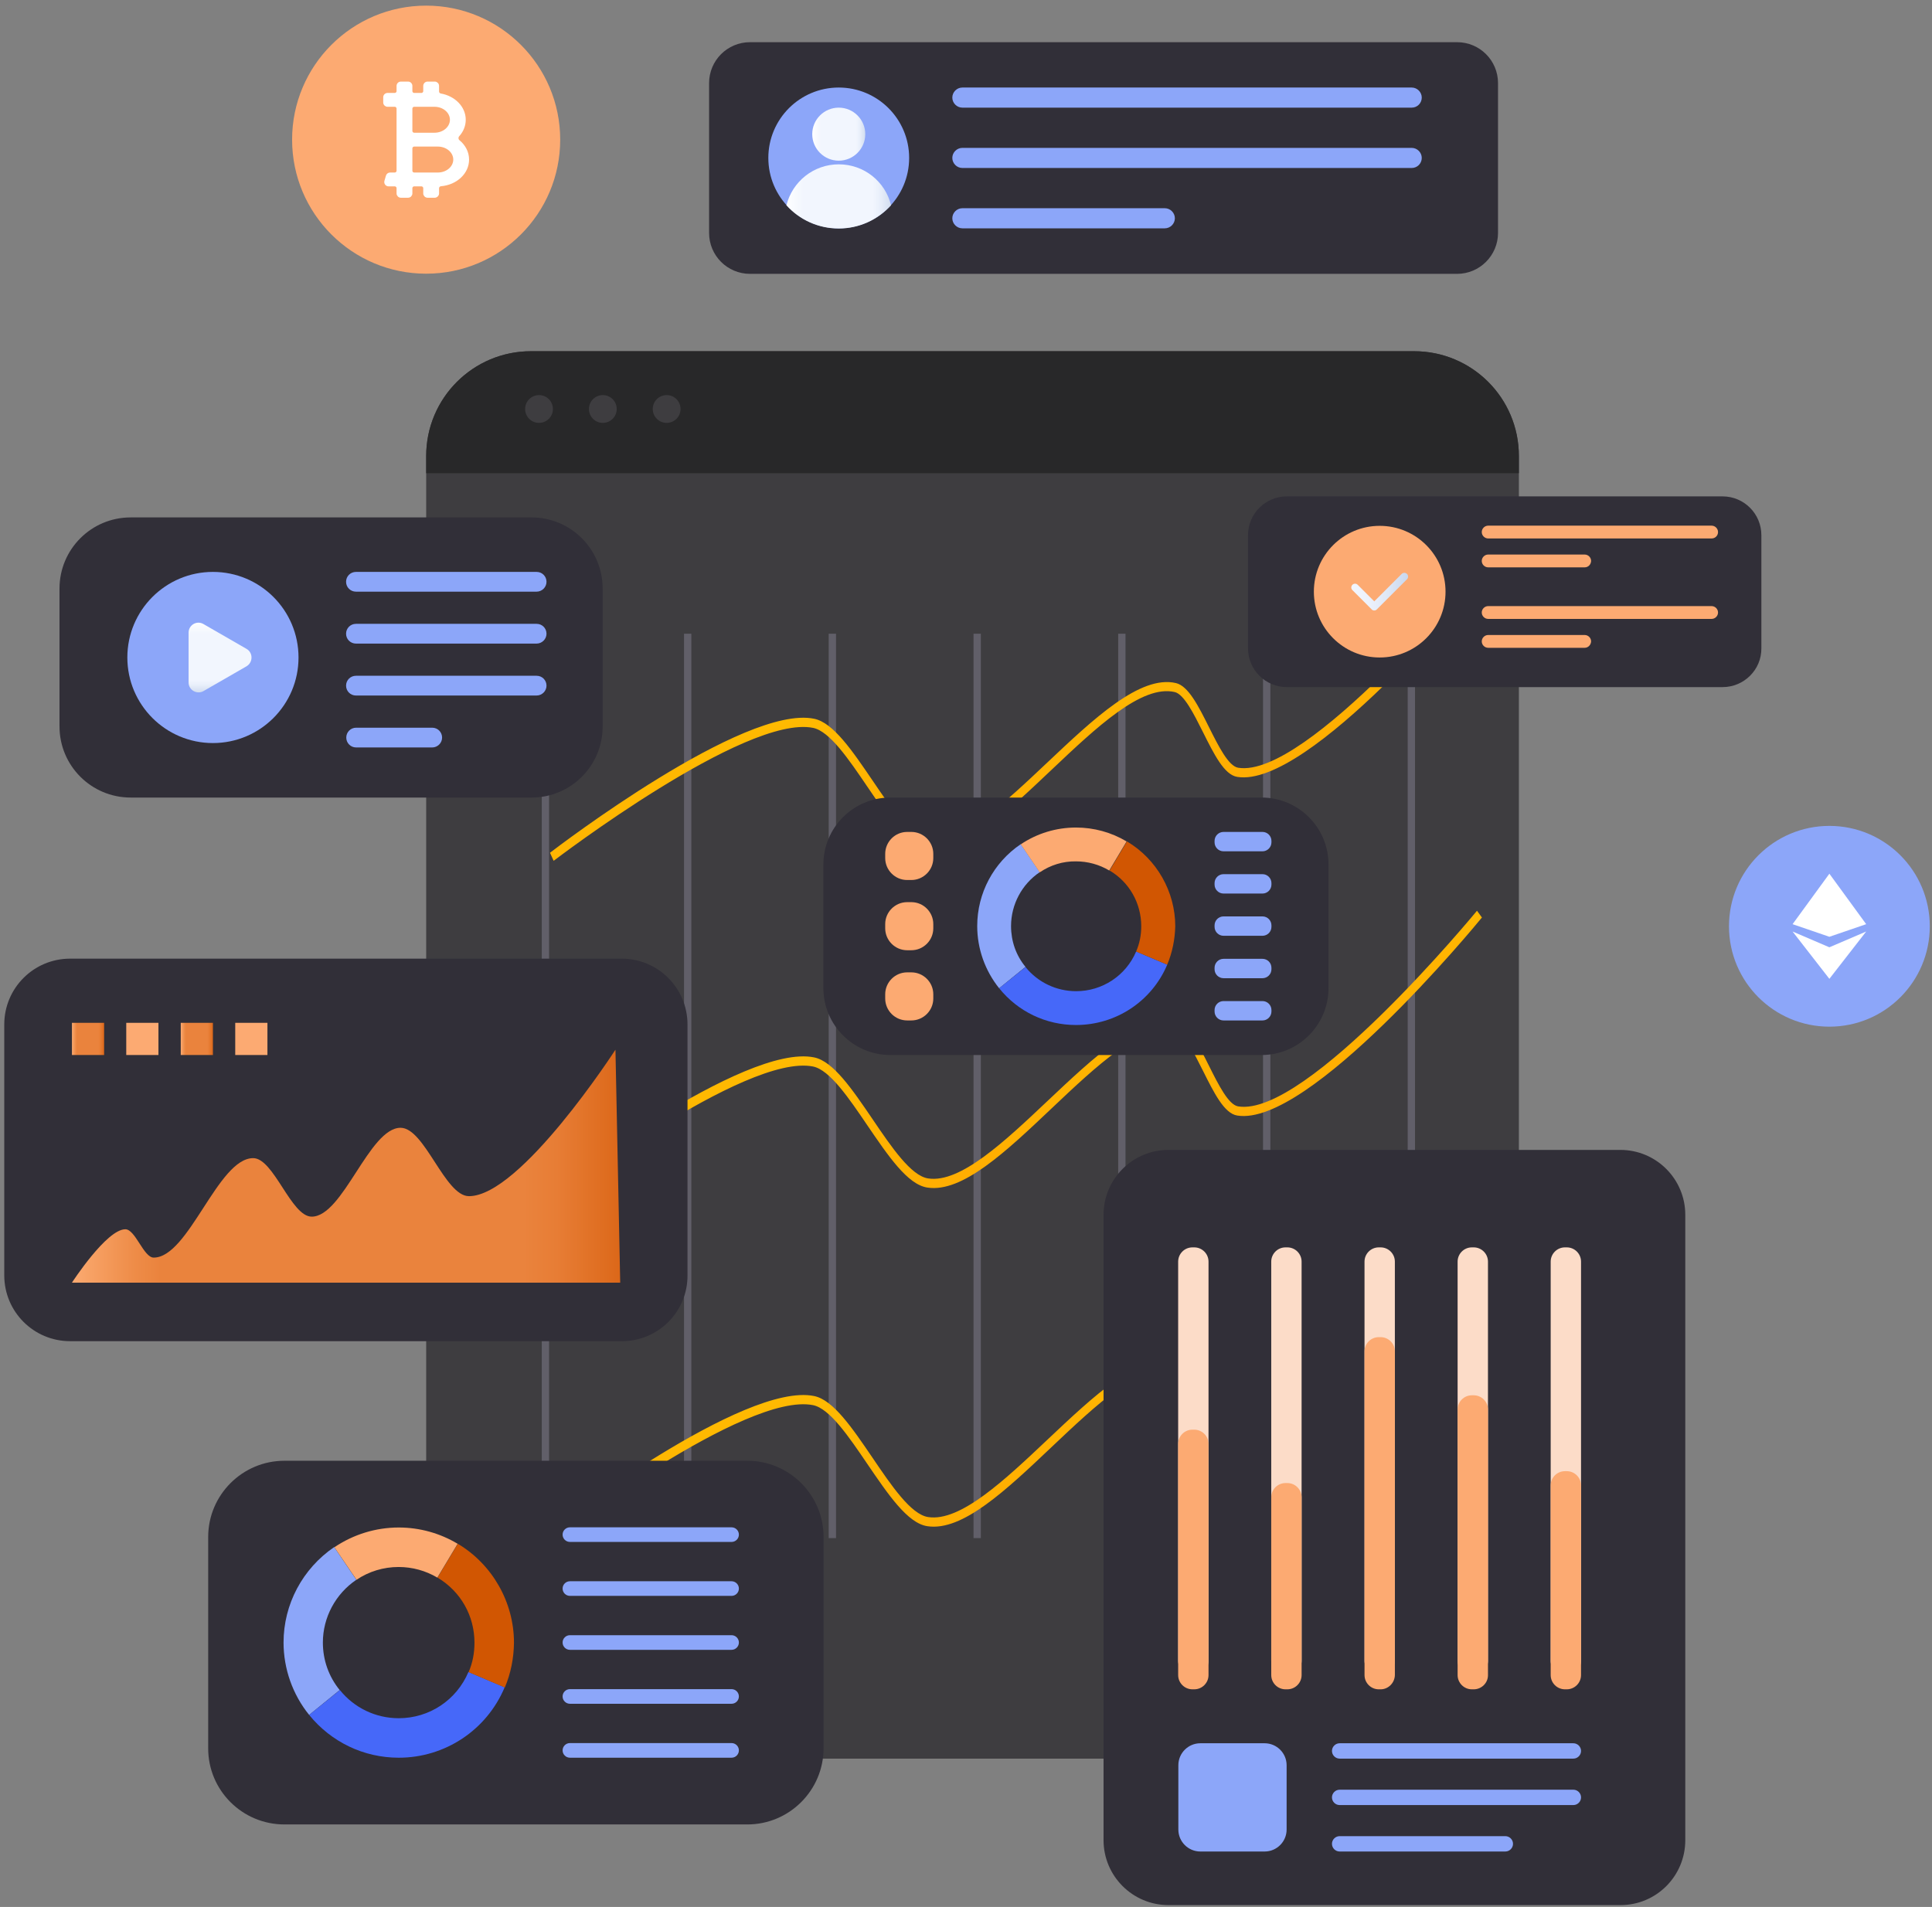 <svg width="312" height="308" viewBox="0 0 312 308" fill="none" xmlns="http://www.w3.org/2000/svg">
<rect x="0" y="0" width="312" height="308" fill="#808080" stroke="none"/>
<path d="M228.362 284.041H85.746C76.414 284.041 68.824 276.481 68.824 267.119V73.648C68.824 64.315 76.384 56.725 85.746 56.725H228.362C237.694 56.725 245.284 64.286 245.284 73.648V267.148C245.284 276.481 237.724 284.041 228.362 284.041Z" fill="#3E3D40"/>
<path d="M111.646 102.354H110.464V248.424H111.646V102.354Z" fill="#615F69"/>
<path d="M88.672 102.354H87.491V248.425H88.672V102.354Z" fill="#615F69"/>
<path d="M135.008 102.354H133.827V248.424H135.008V102.354Z" fill="#615F69"/>
<path d="M158.398 102.354H157.216V248.424H158.398V102.354Z" fill="#615F69"/>
<path d="M181.758 102.354H180.577V248.424H181.758V102.354Z" fill="#615F69"/>
<path d="M205.15 102.354H203.968V248.424H205.15V102.354Z" fill="#615F69"/>
<path d="M228.51 102.354H227.329V248.424H228.51V102.354Z" fill="#615F69"/>
<path d="M89.408 139.033L88.817 137.734C90.087 136.759 120.181 113.782 131.463 116.086C134.564 116.706 137.635 121.254 140.913 126.068C143.955 130.557 147.115 135.223 149.891 135.637C155.089 136.434 162.266 129.642 169.176 123.115C176.53 116.175 184.12 108.968 189.909 110.327C191.917 110.8 193.541 114.048 195.254 117.474C196.79 120.545 198.385 123.735 199.95 124.001C210.995 125.802 238.254 92.725 238.52 92.4L239.318 93.493C238.195 94.881 211.379 127.368 199.802 125.477C197.705 125.153 196.052 121.815 194.28 118.271C192.773 115.259 191.208 112.129 189.702 111.774C184.386 110.534 177.003 117.533 169.856 124.296C162.443 131.325 155.414 137.97 149.773 137.114C146.554 136.641 143.424 131.975 140.057 127.043C137.074 122.642 134.003 118.124 131.315 117.563C120.417 115.348 89.732 138.797 89.408 139.033Z" fill="url(#paint0_linear)"/>
<path d="M89.408 193.729L88.817 192.43C90.087 191.455 120.181 168.479 131.463 170.782C134.564 171.402 137.635 175.951 140.913 180.764C143.955 185.253 147.115 189.92 149.891 190.333C155.089 191.131 162.266 184.338 169.176 177.811C176.53 170.871 184.12 163.665 189.909 165.023C191.917 165.496 193.541 168.744 195.254 172.17C196.79 175.242 198.385 178.431 199.95 178.697C210.995 180.499 238.254 147.422 238.52 147.097L239.318 148.189C238.195 149.577 211.379 182.064 199.802 180.174C197.705 179.849 196.052 176.512 194.28 172.968C192.773 169.955 191.208 166.825 189.702 166.47C184.386 165.23 177.003 172.229 169.856 178.992C162.443 186.021 155.414 192.666 149.773 191.81C146.554 191.337 143.424 186.671 140.057 181.739C137.074 177.339 134.003 172.82 131.315 172.259C120.417 170.044 89.732 193.493 89.408 193.729Z" fill="url(#paint1_linear)"/>
<path d="M89.408 248.424L88.817 247.124C90.087 246.15 120.181 223.173 131.463 225.477C134.564 226.097 137.635 230.645 140.913 235.459C143.955 239.948 147.115 244.614 149.891 245.027C155.089 245.825 162.266 239.032 169.176 232.505C176.53 225.565 184.12 218.359 189.909 219.718C191.917 220.19 193.541 223.439 195.254 226.865C196.79 229.936 198.385 233.126 199.95 233.391C210.995 235.193 238.254 202.116 238.52 201.791L239.318 202.884C238.195 204.272 211.379 236.758 199.802 234.868C197.705 234.543 196.052 231.206 194.28 227.662C192.773 224.65 191.208 221.519 189.702 221.165C184.386 219.924 177.003 226.924 169.856 233.687C162.443 240.716 155.414 247.361 149.773 246.504C146.554 246.032 143.424 241.365 140.057 236.433C137.074 232.033 134.003 227.514 131.315 226.953C120.417 224.738 89.732 248.188 89.408 248.424Z" fill="url(#paint2_linear)"/>
<path d="M228.363 56.726H85.747C76.415 56.726 68.825 64.286 68.825 73.648V76.424H245.285V73.648C245.285 64.286 237.725 56.726 228.363 56.726Z" fill="#282829"/>
<path d="M87.046 68.302C88.285 68.302 89.29 67.298 89.29 66.058C89.29 64.818 88.285 63.813 87.046 63.813C85.806 63.813 84.801 64.818 84.801 66.058C84.801 67.298 85.806 68.302 87.046 68.302Z" fill="#3E3D40"/>
<path d="M97.35 68.302C98.59 68.302 99.595 67.298 99.595 66.058C99.595 64.818 98.59 63.813 97.35 63.813C96.111 63.813 95.106 64.818 95.106 66.058C95.106 67.298 96.111 68.302 97.35 68.302Z" fill="#3E3D40"/>
<path d="M107.657 68.302C108.897 68.302 109.902 67.298 109.902 66.058C109.902 64.818 108.897 63.813 107.657 63.813C106.418 63.813 105.413 64.818 105.413 66.058C105.413 67.298 106.418 68.302 107.657 68.302Z" fill="#3E3D40"/>
<path d="M100.423 216.618H11.321C5.444 216.618 0.689 211.863 0.689 205.986V165.467C0.689 159.59 5.444 154.835 11.321 154.835H100.393C106.27 154.835 111.025 159.59 111.025 165.467V205.986C111.055 211.863 106.3 216.618 100.423 216.618Z" fill="#312F38"/>
<path d="M100.158 207.166H11.618C11.618 207.166 17.199 198.543 20.241 198.543C21.866 198.543 23.195 203.12 24.819 203.12C30.489 203.12 35.185 187.054 40.885 187.054C44.222 187.054 46.998 196.505 50.336 196.505C55.415 196.505 59.609 182.152 64.689 182.152C68.587 182.152 71.836 193.197 75.734 193.197C84.092 193.197 99.39 169.541 99.39 169.541L100.158 207.166Z" fill="url(#paint3_linear)"/>
<path d="M16.816 165.2H11.618V170.398H16.816V165.2Z" fill="url(#paint4_linear)"/>
<path d="M25.587 165.2H20.389V170.398H25.587V165.2Z" fill="#FCAA72"/>
<path d="M34.388 165.2H29.19V170.398H34.388V165.2Z" fill="url(#paint5_linear)"/>
<path d="M43.187 165.2H37.989V170.398H43.187V165.2Z" fill="#FCAA72"/>
<path d="M45.935 294.673H120.683C127.476 294.673 132.999 289.151 132.999 282.358V248.247C132.999 241.455 127.476 235.932 120.683 235.932H45.935C39.142 235.932 33.62 241.455 33.62 248.247V282.329C33.59 289.151 39.113 294.673 45.935 294.673Z" fill="#312F38"/>
<path d="M49.926 276.983C47.268 273.705 45.791 269.541 45.791 265.288C45.791 259.116 48.863 253.357 53.972 249.872L57.546 255.158C54.179 257.433 52.141 261.242 52.141 265.288C52.141 268.124 53.086 270.782 54.858 272.967L49.926 276.983Z" fill="#8CA6F9"/>
<path d="M64.397 283.894C58.756 283.894 53.499 281.384 49.926 276.983L54.887 272.967C57.221 275.861 60.676 277.515 64.397 277.515C69.329 277.515 73.73 274.591 75.649 270.043L81.497 272.524C78.602 279.435 71.869 283.894 64.397 283.894Z" fill="#4668F9"/>
<path d="M81.525 272.553L75.678 270.072C76.328 268.566 76.623 266.971 76.623 265.317C76.623 260.976 74.408 257.048 70.657 254.803L73.935 249.34C79.517 252.677 83.002 258.79 83.002 265.317C82.972 267.798 82.5 270.249 81.525 272.553Z" fill="#D15602"/>
<path d="M57.572 255.158L53.998 249.901C57.07 247.834 60.673 246.712 64.394 246.712C67.761 246.712 71.039 247.627 73.904 249.34L70.626 254.804C68.736 253.682 66.58 253.091 64.365 253.091C61.943 253.091 59.58 253.8 57.572 255.158Z" fill="#FCAA72"/>
<path d="M118.143 249.044H92.035C91.386 249.044 90.854 248.513 90.854 247.863C90.854 247.213 91.386 246.682 92.035 246.682H118.143C118.792 246.682 119.324 247.213 119.324 247.863C119.324 248.513 118.792 249.044 118.143 249.044Z" fill="#8CA6F9"/>
<path d="M118.143 257.756H92.035C91.386 257.756 90.854 257.225 90.854 256.575C90.854 255.925 91.386 255.394 92.035 255.394H118.143C118.792 255.394 119.324 255.925 119.324 256.575C119.324 257.225 118.792 257.756 118.143 257.756Z" fill="#8CA6F9"/>
<path d="M118.143 266.469H92.035C91.386 266.469 90.854 265.937 90.854 265.288C90.854 264.638 91.386 264.106 92.035 264.106H118.143C118.792 264.106 119.324 264.638 119.324 265.288C119.324 265.937 118.792 266.469 118.143 266.469Z" fill="#8CA6F9"/>
<path d="M118.143 275.181H92.035C91.386 275.181 90.854 274.649 90.854 274C90.854 273.35 91.386 272.818 92.035 272.818H118.143C118.792 272.818 119.324 273.35 119.324 274C119.324 274.649 118.792 275.181 118.143 275.181Z" fill="#8CA6F9"/>
<path d="M118.143 283.893H92.035C91.386 283.893 90.854 283.361 90.854 282.712C90.854 282.062 91.386 281.53 92.035 281.53H118.143C118.792 281.53 119.324 282.062 119.324 282.712C119.324 283.361 118.792 283.893 118.143 283.893Z" fill="#8CA6F9"/>
<path d="M85.864 128.815H21.098C14.748 128.815 9.609 123.676 9.609 117.326V95.058C9.609 88.709 14.748 83.57 21.098 83.57H85.834C92.184 83.57 97.323 88.709 97.323 95.058V117.297C97.352 123.646 92.213 128.815 85.864 128.815Z" fill="#312F38"/>
<path d="M34.386 120.014C42.02 120.014 48.208 113.826 48.208 106.193C48.208 98.559 42.02 92.371 34.386 92.371C26.753 92.371 20.565 98.559 20.565 106.193C20.565 113.826 26.753 120.014 34.386 120.014Z" fill="#8CA6F9"/>
<path d="M39.819 104.805L32.85 100.789C31.787 100.169 30.457 100.936 30.457 102.177V110.239C30.457 111.45 31.787 112.218 32.85 111.627L39.819 107.611C40.883 106.961 40.883 105.425 39.819 104.805Z" fill="url(#paint6_linear)"/>
<path d="M86.661 95.561H57.482C56.596 95.561 55.887 94.852 55.887 93.966C55.887 93.08 56.596 92.371 57.482 92.371H86.661C87.547 92.371 88.255 93.08 88.255 93.966C88.255 94.852 87.517 95.561 86.661 95.561Z" fill="#8CA6F9"/>
<path d="M86.661 103.948H57.482C56.596 103.948 55.887 103.24 55.887 102.354C55.887 101.468 56.596 100.759 57.482 100.759H86.661C87.547 100.759 88.255 101.468 88.255 102.354C88.255 103.24 87.517 103.948 86.661 103.948Z" fill="#8CA6F9"/>
<path d="M86.661 112.336H57.482C56.596 112.336 55.887 111.627 55.887 110.741C55.887 109.855 56.596 109.146 57.482 109.146H86.661C87.547 109.146 88.255 109.855 88.255 110.741C88.255 111.627 87.517 112.336 86.661 112.336Z" fill="#8CA6F9"/>
<path d="M69.799 120.724H57.513C56.627 120.724 55.919 120.015 55.919 119.129C55.919 118.243 56.627 117.534 57.513 117.534H69.799C70.685 117.534 71.394 118.243 71.394 119.129C71.394 120.015 70.656 120.724 69.799 120.724Z" fill="#8CA6F9"/>
<path d="M278.183 110.977H207.805C204.35 110.977 201.544 108.171 201.544 104.716V86.435C201.544 82.98 204.35 80.174 207.805 80.174H278.183C281.638 80.174 284.444 82.98 284.444 86.435V104.716C284.473 108.171 281.638 110.977 278.183 110.977Z" fill="#312F38"/>
<path d="M222.808 106.194C228.68 106.194 233.44 101.433 233.44 95.562C233.44 89.69 228.68 84.93 222.808 84.93C216.936 84.93 212.176 89.69 212.176 95.562C212.176 101.433 216.936 106.194 222.808 106.194Z" fill="#FCAA72"/>
<path d="M221.931 98.603C221.772 98.603 221.612 98.544 221.513 98.424L218.401 95.312C218.161 95.073 218.161 94.694 218.401 94.454C218.64 94.215 219.019 94.215 219.258 94.454L221.931 97.127L226.36 92.699C226.599 92.46 226.978 92.46 227.218 92.699C227.457 92.938 227.457 93.317 227.218 93.557L222.35 98.424C222.231 98.544 222.091 98.603 221.931 98.603Z" fill="url(#paint7_linear)"/>
<path d="M276.413 86.968H240.323C239.762 86.968 239.29 86.495 239.29 85.934C239.29 85.373 239.762 84.9 240.323 84.9H276.413C276.974 84.9 277.446 85.373 277.446 85.934C277.446 86.525 276.974 86.968 276.413 86.968Z" fill="#FCAA72"/>
<path d="M255.917 91.634H240.323C239.762 91.634 239.29 91.161 239.29 90.6C239.29 90.039 239.762 89.566 240.323 89.566H255.917C256.478 89.566 256.95 90.039 256.95 90.6C256.921 91.191 256.478 91.634 255.917 91.634Z" fill="#FCAA72"/>
<path d="M276.413 99.962H240.323C239.762 99.962 239.29 99.489 239.29 98.928C239.29 98.367 239.762 97.894 240.323 97.894H276.413C276.974 97.894 277.446 98.367 277.446 98.928C277.446 99.489 276.974 99.962 276.413 99.962Z" fill="#FCAA72"/>
<path d="M255.917 104.628H240.323C239.762 104.628 239.29 104.155 239.29 103.594C239.29 103.033 239.762 102.561 240.323 102.561H255.917C256.478 102.561 256.95 103.033 256.95 103.594C256.921 104.155 256.478 104.628 255.917 104.628Z" fill="#FCAA72"/>
<path d="M261.703 307.698H188.698C182.909 307.698 178.213 303.002 178.213 297.214V196.21C178.213 190.422 182.909 185.726 188.698 185.726H261.674C267.462 185.726 272.158 190.422 272.158 196.21V297.214C272.158 303.002 267.492 307.698 261.703 307.698Z" fill="#312F38"/>
<path d="M192.861 270.546H192.566C191.296 270.546 190.262 269.512 190.262 268.242V203.771C190.262 202.501 191.296 201.468 192.566 201.468H192.861C194.131 201.468 195.165 202.501 195.165 203.771V268.242C195.165 269.512 194.131 270.546 192.861 270.546Z" fill="#FCDCC8"/>
<path d="M207.892 270.546H207.597C206.327 270.546 205.293 269.512 205.293 268.242V203.771C205.293 202.501 206.327 201.468 207.597 201.468H207.892C209.162 201.468 210.196 202.501 210.196 203.771V268.242C210.196 269.512 209.162 270.546 207.892 270.546Z" fill="#FCDCC8"/>
<path d="M222.955 270.546H222.66C221.39 270.546 220.356 269.512 220.356 268.242V203.771C220.356 202.501 221.39 201.468 222.66 201.468H222.955C224.225 201.468 225.258 202.501 225.258 203.771V268.242C225.229 269.512 224.195 270.546 222.955 270.546Z" fill="#FCDCC8"/>
<path d="M237.989 270.546H237.694C236.424 270.546 235.39 269.512 235.39 268.242V203.771C235.39 202.501 236.424 201.468 237.694 201.468H237.989C239.259 201.468 240.293 202.501 240.293 203.771V268.242C240.293 269.512 239.259 270.546 237.989 270.546Z" fill="#FCDCC8"/>
<path d="M253.02 270.546H252.724C251.455 270.546 250.421 269.512 250.421 268.242V203.771C250.421 202.501 251.455 201.468 252.724 201.468H253.02C254.29 201.468 255.323 202.501 255.323 203.771V268.242C255.323 269.512 254.29 270.546 253.02 270.546Z" fill="#FCDCC8"/>
<path d="M192.861 272.848H192.566C191.296 272.848 190.262 271.814 190.262 270.545V233.215C190.262 231.945 191.296 230.911 192.566 230.911H192.861C194.131 230.911 195.165 231.945 195.165 233.215V270.545C195.165 271.814 194.131 272.848 192.861 272.848Z" fill="#FCAA72"/>
<path d="M207.894 272.848H207.599C206.329 272.848 205.295 271.814 205.295 270.544V241.838C205.295 240.568 206.329 239.534 207.599 239.534H207.894C209.164 239.534 210.198 240.568 210.198 241.838V270.544C210.198 271.814 209.164 272.848 207.894 272.848Z" fill="#FCAA72"/>
<path d="M222.957 272.849H222.661C221.392 272.849 220.358 271.815 220.358 270.545V218.271C220.358 217.001 221.392 215.968 222.661 215.968H222.957C224.227 215.968 225.26 217.001 225.26 218.271V270.545C225.231 271.815 224.197 272.849 222.957 272.849Z" fill="#FCAA72"/>
<path d="M237.99 272.849H237.695C236.425 272.849 235.391 271.815 235.391 270.545V227.663C235.391 226.393 236.425 225.359 237.695 225.359H237.99C239.26 225.359 240.294 226.393 240.294 227.663V270.575C240.294 271.815 239.26 272.849 237.99 272.849Z" fill="#FCAA72"/>
<path d="M253.019 272.848H252.724C251.454 272.848 250.42 271.815 250.42 270.545V239.919C250.42 238.649 251.454 237.615 252.724 237.615H253.019C254.289 237.615 255.323 238.649 255.323 239.919V270.545C255.323 271.815 254.289 272.848 253.019 272.848Z" fill="#FCAA72"/>
<path d="M204.233 299.044H193.837C191.888 299.044 190.293 297.449 190.293 295.5V285.105C190.293 283.155 191.888 281.561 193.837 281.561H204.233C206.182 281.561 207.777 283.155 207.777 285.105V295.5C207.777 297.449 206.182 299.044 204.233 299.044Z" fill="#8CA6F9"/>
<path d="M254.084 284.041H216.34C215.661 284.041 215.1 283.48 215.1 282.801C215.1 282.122 215.661 281.561 216.34 281.561H254.084C254.763 281.561 255.324 282.122 255.324 282.801C255.324 283.48 254.763 284.041 254.084 284.041Z" fill="#8CA6F9"/>
<path d="M254.084 291.542H216.34C215.661 291.542 215.1 290.981 215.1 290.302C215.1 289.623 215.661 289.062 216.34 289.062H254.084C254.763 289.062 255.324 289.623 255.324 290.302C255.324 290.981 254.763 291.542 254.084 291.542Z" fill="#8CA6F9"/>
<path d="M243.097 299.044H216.34C215.661 299.044 215.1 298.483 215.1 297.804C215.1 297.125 215.661 296.563 216.34 296.563H243.097C243.777 296.563 244.338 297.125 244.338 297.804C244.338 298.483 243.777 299.044 243.097 299.044Z" fill="#8CA6F9"/>
<path d="M203.732 170.399H143.779C137.814 170.399 132.97 165.555 132.97 159.59V139.625C132.97 133.66 137.814 128.816 143.779 128.816H203.732C209.697 128.816 214.541 133.66 214.541 139.625V159.59C214.541 165.555 209.697 170.399 203.732 170.399Z" fill="#312F38"/>
<path d="M161.355 159.618C159.081 156.783 157.811 153.239 157.811 149.577C157.811 144.261 160.439 139.329 164.84 136.346L167.911 140.864C165.017 142.813 163.275 146.092 163.275 149.577C163.275 151.998 164.072 154.302 165.608 156.162L161.355 159.618Z" fill="#8CA6F9"/>
<path d="M173.76 165.553C168.916 165.553 164.398 163.398 161.356 159.617L165.609 156.191C167.617 158.672 170.6 160.09 173.789 160.09C178.013 160.09 181.822 157.58 183.476 153.681L188.497 155.808C185.987 161.744 180.198 165.553 173.76 165.553Z" fill="#4668F9"/>
<path d="M188.495 155.808L183.474 153.682C184.035 152.383 184.301 151.024 184.301 149.606C184.301 145.885 182.381 142.489 179.192 140.599L181.998 135.903C186.811 138.768 189.794 144.025 189.794 149.606C189.735 151.762 189.322 153.83 188.495 155.808Z" fill="#D15602"/>
<path d="M167.908 140.894L164.837 136.375C167.465 134.603 170.566 133.658 173.756 133.658C176.65 133.658 179.456 134.426 181.937 135.903L179.131 140.598C177.507 139.624 175.646 139.122 173.756 139.122C171.659 139.092 169.651 139.712 167.908 140.894Z" fill="#FCAA72"/>
<path d="M147.175 142.134H146.496C144.546 142.134 142.952 140.54 142.952 138.59V137.911C142.952 135.962 144.546 134.367 146.496 134.367H147.175C149.124 134.367 150.719 135.962 150.719 137.911V138.59C150.719 140.54 149.124 142.134 147.175 142.134Z" fill="#FCAA72"/>
<path d="M147.175 153.476H146.496C144.546 153.476 142.952 151.881 142.952 149.932V149.253C142.952 147.304 144.546 145.709 146.496 145.709H147.175C149.124 145.709 150.719 147.304 150.719 149.253V149.932C150.719 151.881 149.124 153.476 147.175 153.476Z" fill="#FCAA72"/>
<path d="M147.175 164.816H146.496C144.546 164.816 142.952 163.221 142.952 161.272V160.593C142.952 158.644 144.546 157.049 146.496 157.049H147.175C149.124 157.049 150.719 158.644 150.719 160.593V161.272C150.719 163.221 149.124 164.816 147.175 164.816Z" fill="#FCAA72"/>
<path d="M203.879 137.498H197.588C196.791 137.498 196.141 136.848 196.141 136.051V135.814C196.141 135.017 196.791 134.367 197.588 134.367H203.879C204.676 134.367 205.326 135.017 205.326 135.814V136.051C205.326 136.848 204.676 137.498 203.879 137.498Z" fill="#8CA6F9"/>
<path d="M203.879 144.32H197.588C196.791 144.32 196.141 143.67 196.141 142.873V142.637C196.141 141.839 196.791 141.189 197.588 141.189H203.879C204.676 141.189 205.326 141.839 205.326 142.637V142.873C205.326 143.67 204.676 144.32 203.879 144.32Z" fill="#8CA6F9"/>
<path d="M203.879 151.142H197.588C196.791 151.142 196.141 150.493 196.141 149.695V149.459C196.141 148.661 196.791 148.012 197.588 148.012H203.879C204.676 148.012 205.326 148.661 205.326 149.459V149.695C205.326 150.493 204.676 151.142 203.879 151.142Z" fill="#8CA6F9"/>
<path d="M203.879 157.994H197.588C196.791 157.994 196.141 157.344 196.141 156.547V156.31C196.141 155.513 196.791 154.863 197.588 154.863H203.879C204.676 154.863 205.326 155.513 205.326 156.31V156.547C205.326 157.344 204.676 157.994 203.879 157.994Z" fill="#8CA6F9"/>
<path d="M203.879 164.817H197.588C196.791 164.817 196.141 164.167 196.141 163.37V163.134C196.141 162.336 196.791 161.687 197.588 161.687H203.879C204.676 161.687 205.326 162.336 205.326 163.134V163.37C205.326 164.167 204.676 164.817 203.879 164.817Z" fill="#8CA6F9"/>
<path d="M235.301 44.232H121.126C117.464 44.232 114.511 41.279 114.511 37.617V13.429C114.511 9.767 117.464 6.814 121.126 6.814H235.301C238.963 6.814 241.917 9.767 241.917 13.429V37.617C241.917 41.25 238.963 44.232 235.301 44.232Z" fill="#312F38"/>
<path d="M135.449 36.878C141.728 36.878 146.819 31.788 146.819 25.508C146.819 19.228 141.728 14.138 135.449 14.138C129.169 14.138 124.079 19.228 124.079 25.508C124.079 31.788 129.169 36.878 135.449 36.878Z" fill="#8CA6F9"/>
<path d="M135.451 25.951C137.816 25.951 139.733 24.034 139.733 21.669C139.733 19.304 137.816 17.387 135.451 17.387C133.086 17.387 131.168 19.304 131.168 21.669C131.168 24.034 133.086 25.951 135.451 25.951Z" fill="url(#paint8_linear)"/>
<path d="M135.449 26.542C131.373 26.542 127.948 29.348 127.002 33.157C129.07 35.461 132.082 36.908 135.449 36.908C138.786 36.908 141.799 35.461 143.895 33.157C142.98 29.348 139.554 26.542 135.449 26.542Z" fill="url(#paint9_linear)"/>
<path d="M227.977 17.386H155.414C154.528 17.386 153.79 16.648 153.79 15.762C153.79 14.876 154.528 14.138 155.414 14.138H227.977C228.863 14.138 229.601 14.876 229.601 15.762C229.601 16.648 228.892 17.386 227.977 17.386Z" fill="#8CA6F9"/>
<path d="M227.977 27.132H155.414C154.528 27.132 153.79 26.394 153.79 25.508C153.79 24.622 154.528 23.884 155.414 23.884H227.977C228.863 23.884 229.601 24.622 229.601 25.508C229.601 26.394 228.892 27.132 227.977 27.132Z" fill="#8CA6F9"/>
<path d="M188.107 36.879H155.414C154.528 36.879 153.79 36.14 153.79 35.254C153.79 34.368 154.528 33.63 155.414 33.63H188.107C188.993 33.63 189.731 34.368 189.731 35.254C189.731 36.14 188.993 36.879 188.107 36.879Z" fill="#8CA6F9"/>
<path d="M68.819 44.205C80.775 44.205 90.467 34.513 90.467 22.557C90.467 10.601 80.775 0.909 68.819 0.909C56.863 0.909 47.171 10.601 47.171 22.557C47.171 34.513 56.863 44.205 68.819 44.205Z" fill="#FCAA72"/>
<path d="M62.086 15.711C62.086 15.435 62.31 15.211 62.586 15.211H63.741C64.017 15.211 64.241 14.987 64.241 14.711V13.875C64.241 13.599 64.465 13.375 64.741 13.375H65.895C66.172 13.375 66.395 13.599 66.395 13.875V14.711C66.395 14.987 66.619 15.211 66.895 15.211H68.05C68.326 15.211 68.55 14.987 68.55 14.711V13.875C68.55 13.599 68.774 13.375 69.05 13.375H70.205C70.481 13.375 70.705 13.599 70.705 13.875V14.784C70.705 15.042 70.901 15.255 71.155 15.3C73.358 15.689 75.014 17.347 75.014 19.343C75.014 20.29 74.641 21.179 74.008 21.872C73.769 22.134 73.796 22.572 74.07 22.797C74.982 23.548 75.552 24.605 75.552 25.77C75.552 27.921 73.659 29.669 71.204 29.88C70.929 29.904 70.705 30.125 70.705 30.401V31.238C70.705 31.514 70.481 31.738 70.205 31.738H69.05C68.774 31.738 68.55 31.514 68.55 31.238V30.401C68.55 30.125 68.326 29.901 68.05 29.901H66.895C66.619 29.901 66.395 30.125 66.395 30.401V31.238C66.395 31.514 66.172 31.738 65.895 31.738H64.741C64.465 31.738 64.241 31.514 64.241 31.238V30.401C64.241 30.125 64.017 29.901 63.741 29.901H62.754C62.42 29.901 62.181 29.581 62.274 29.261L62.52 28.424C62.582 28.211 62.778 28.065 62.999 28.065H63.741C64.017 28.065 64.241 27.841 64.241 27.565V17.547C64.241 17.271 64.017 17.047 63.741 17.047H62.586C62.31 17.047 62.086 16.824 62.086 16.547V15.711ZM66.895 23.474C66.619 23.474 66.395 23.698 66.395 23.974V27.565C66.395 27.841 66.619 28.065 66.895 28.065H70.705C71.419 28.065 72.104 27.823 72.609 27.393C73.114 26.962 73.398 26.378 73.398 25.77C73.398 25.161 73.114 24.577 72.609 24.147C72.104 23.716 71.419 23.474 70.705 23.474H66.895ZM66.895 17.047C66.619 17.047 66.395 17.271 66.395 17.547V21.138C66.395 21.414 66.619 21.638 66.895 21.638H70.166C70.88 21.638 71.565 21.396 72.07 20.966C72.575 20.535 72.859 19.952 72.859 19.343C72.859 18.734 72.575 18.15 72.07 17.72C71.565 17.289 70.88 17.047 70.166 17.047H66.895Z" fill="white" stroke="white" stroke-width="0.4"/>
<path d="M295.429 165.821C304.383 165.821 311.642 158.562 311.642 149.607C311.642 140.652 304.383 133.393 295.429 133.393C286.474 133.393 279.215 140.652 279.215 149.607C279.215 158.562 286.474 165.821 295.429 165.821Z" fill="#8CA6F9"/>
<path d="M289.485 150.454L295.427 158.095L301.37 150.454L295.427 153.001L289.485 150.454Z" fill="white"/>
<path d="M301.371 149.266L295.428 141.116L289.486 149.266L295.428 151.303L301.371 149.266Z" fill="white"/>
<defs>
<linearGradient id="paint0_linear" x1="82.546" y1="86.96" x2="111.501" y2="194.855" gradientUnits="userSpaceOnUse">
<stop stop-color="#FFCC01"/>
<stop offset="1" stop-color="#FF9901"/>
</linearGradient>
<linearGradient id="paint1_linear" x1="82.546" y1="141.656" x2="111.501" y2="249.552" gradientUnits="userSpaceOnUse">
<stop stop-color="#FFCC01"/>
<stop offset="1" stop-color="#FF9901"/>
</linearGradient>
<linearGradient id="paint2_linear" x1="82.546" y1="196.351" x2="111.501" y2="304.246" gradientUnits="userSpaceOnUse">
<stop stop-color="#FFCC01"/>
<stop offset="1" stop-color="#FF9901"/>
</linearGradient>
<linearGradient id="paint3_linear" x1="11.61" y1="188.376" x2="100.149" y2="188.376" gradientUnits="userSpaceOnUse">
<stop stop-color="#FCAB72"/>
<stop offset="0.027" stop-color="#F8A367"/>
<stop offset="0.114" stop-color="#EE8C48"/>
<stop offset="0.162" stop-color="#EA833D"/>
<stop offset="0.823" stop-color="#EA833D"/>
<stop offset="0.884" stop-color="#E77D35"/>
<stop offset="0.978" stop-color="#DE6C1F"/>
<stop offset="1" stop-color="#DB6719"/>
</linearGradient>
<linearGradient id="paint4_linear" x1="11.61" y1="167.791" x2="16.803" y2="167.791" gradientUnits="userSpaceOnUse">
<stop stop-color="#FCAB72"/>
<stop offset="0.027" stop-color="#F8A367"/>
<stop offset="0.114" stop-color="#EE8C48"/>
<stop offset="0.162" stop-color="#EA833D"/>
<stop offset="0.823" stop-color="#EA833D"/>
<stop offset="0.884" stop-color="#E77D35"/>
<stop offset="0.978" stop-color="#DE6C1F"/>
<stop offset="1" stop-color="#DB6719"/>
</linearGradient>
<linearGradient id="paint5_linear" x1="29.188" y1="167.791" x2="34.38" y2="167.791" gradientUnits="userSpaceOnUse">
<stop stop-color="#FCAB72"/>
<stop offset="0.027" stop-color="#F8A367"/>
<stop offset="0.114" stop-color="#EE8C48"/>
<stop offset="0.162" stop-color="#EA833D"/>
<stop offset="0.823" stop-color="#EA833D"/>
<stop offset="0.884" stop-color="#E77D35"/>
<stop offset="0.978" stop-color="#DE6C1F"/>
<stop offset="1" stop-color="#DB6719"/>
</linearGradient>
<linearGradient id="paint6_linear" x1="35.54" y1="100.563" x2="35.54" y2="111.806" gradientUnits="userSpaceOnUse">
<stop stop-color="#FDFEFF"/>
<stop offset="0.162" stop-color="#F2F6FE"/>
<stop offset="0.823" stop-color="#F2F6FE"/>
<stop offset="0.888" stop-color="#EAF0FB"/>
<stop offset="0.988" stop-color="#D4DFF1"/>
<stop offset="1" stop-color="#D1DDF0"/>
</linearGradient>
<linearGradient id="paint7_linear" x1="218.215" y1="95.571" x2="227.402" y2="95.571" gradientUnits="userSpaceOnUse">
<stop stop-color="#F2F6FE"/>
<stop offset="0.293" stop-color="#EDF2FC"/>
<stop offset="0.646" stop-color="#DEE7F6"/>
<stop offset="1" stop-color="#C8D7ED"/>
</linearGradient>
<linearGradient id="paint8_linear" x1="131.17" y1="21.679" x2="139.759" y2="21.679" gradientUnits="userSpaceOnUse">
<stop stop-color="#FDFEFF"/>
<stop offset="0.162" stop-color="#F2F6FE"/>
<stop offset="0.823" stop-color="#F2F6FE"/>
<stop offset="0.888" stop-color="#EAF0FB"/>
<stop offset="0.988" stop-color="#D4DFF1"/>
<stop offset="1" stop-color="#D1DDF0"/>
</linearGradient>
<linearGradient id="paint9_linear" x1="127.023" y1="31.705" x2="143.902" y2="31.705" gradientUnits="userSpaceOnUse">
<stop stop-color="#FDFEFF"/>
<stop offset="0.162" stop-color="#F2F6FE"/>
<stop offset="0.823" stop-color="#F2F6FE"/>
<stop offset="0.888" stop-color="#EAF0FB"/>
<stop offset="0.988" stop-color="#D4DFF1"/>
<stop offset="1" stop-color="#D1DDF0"/>
</linearGradient>
</defs>
</svg>
